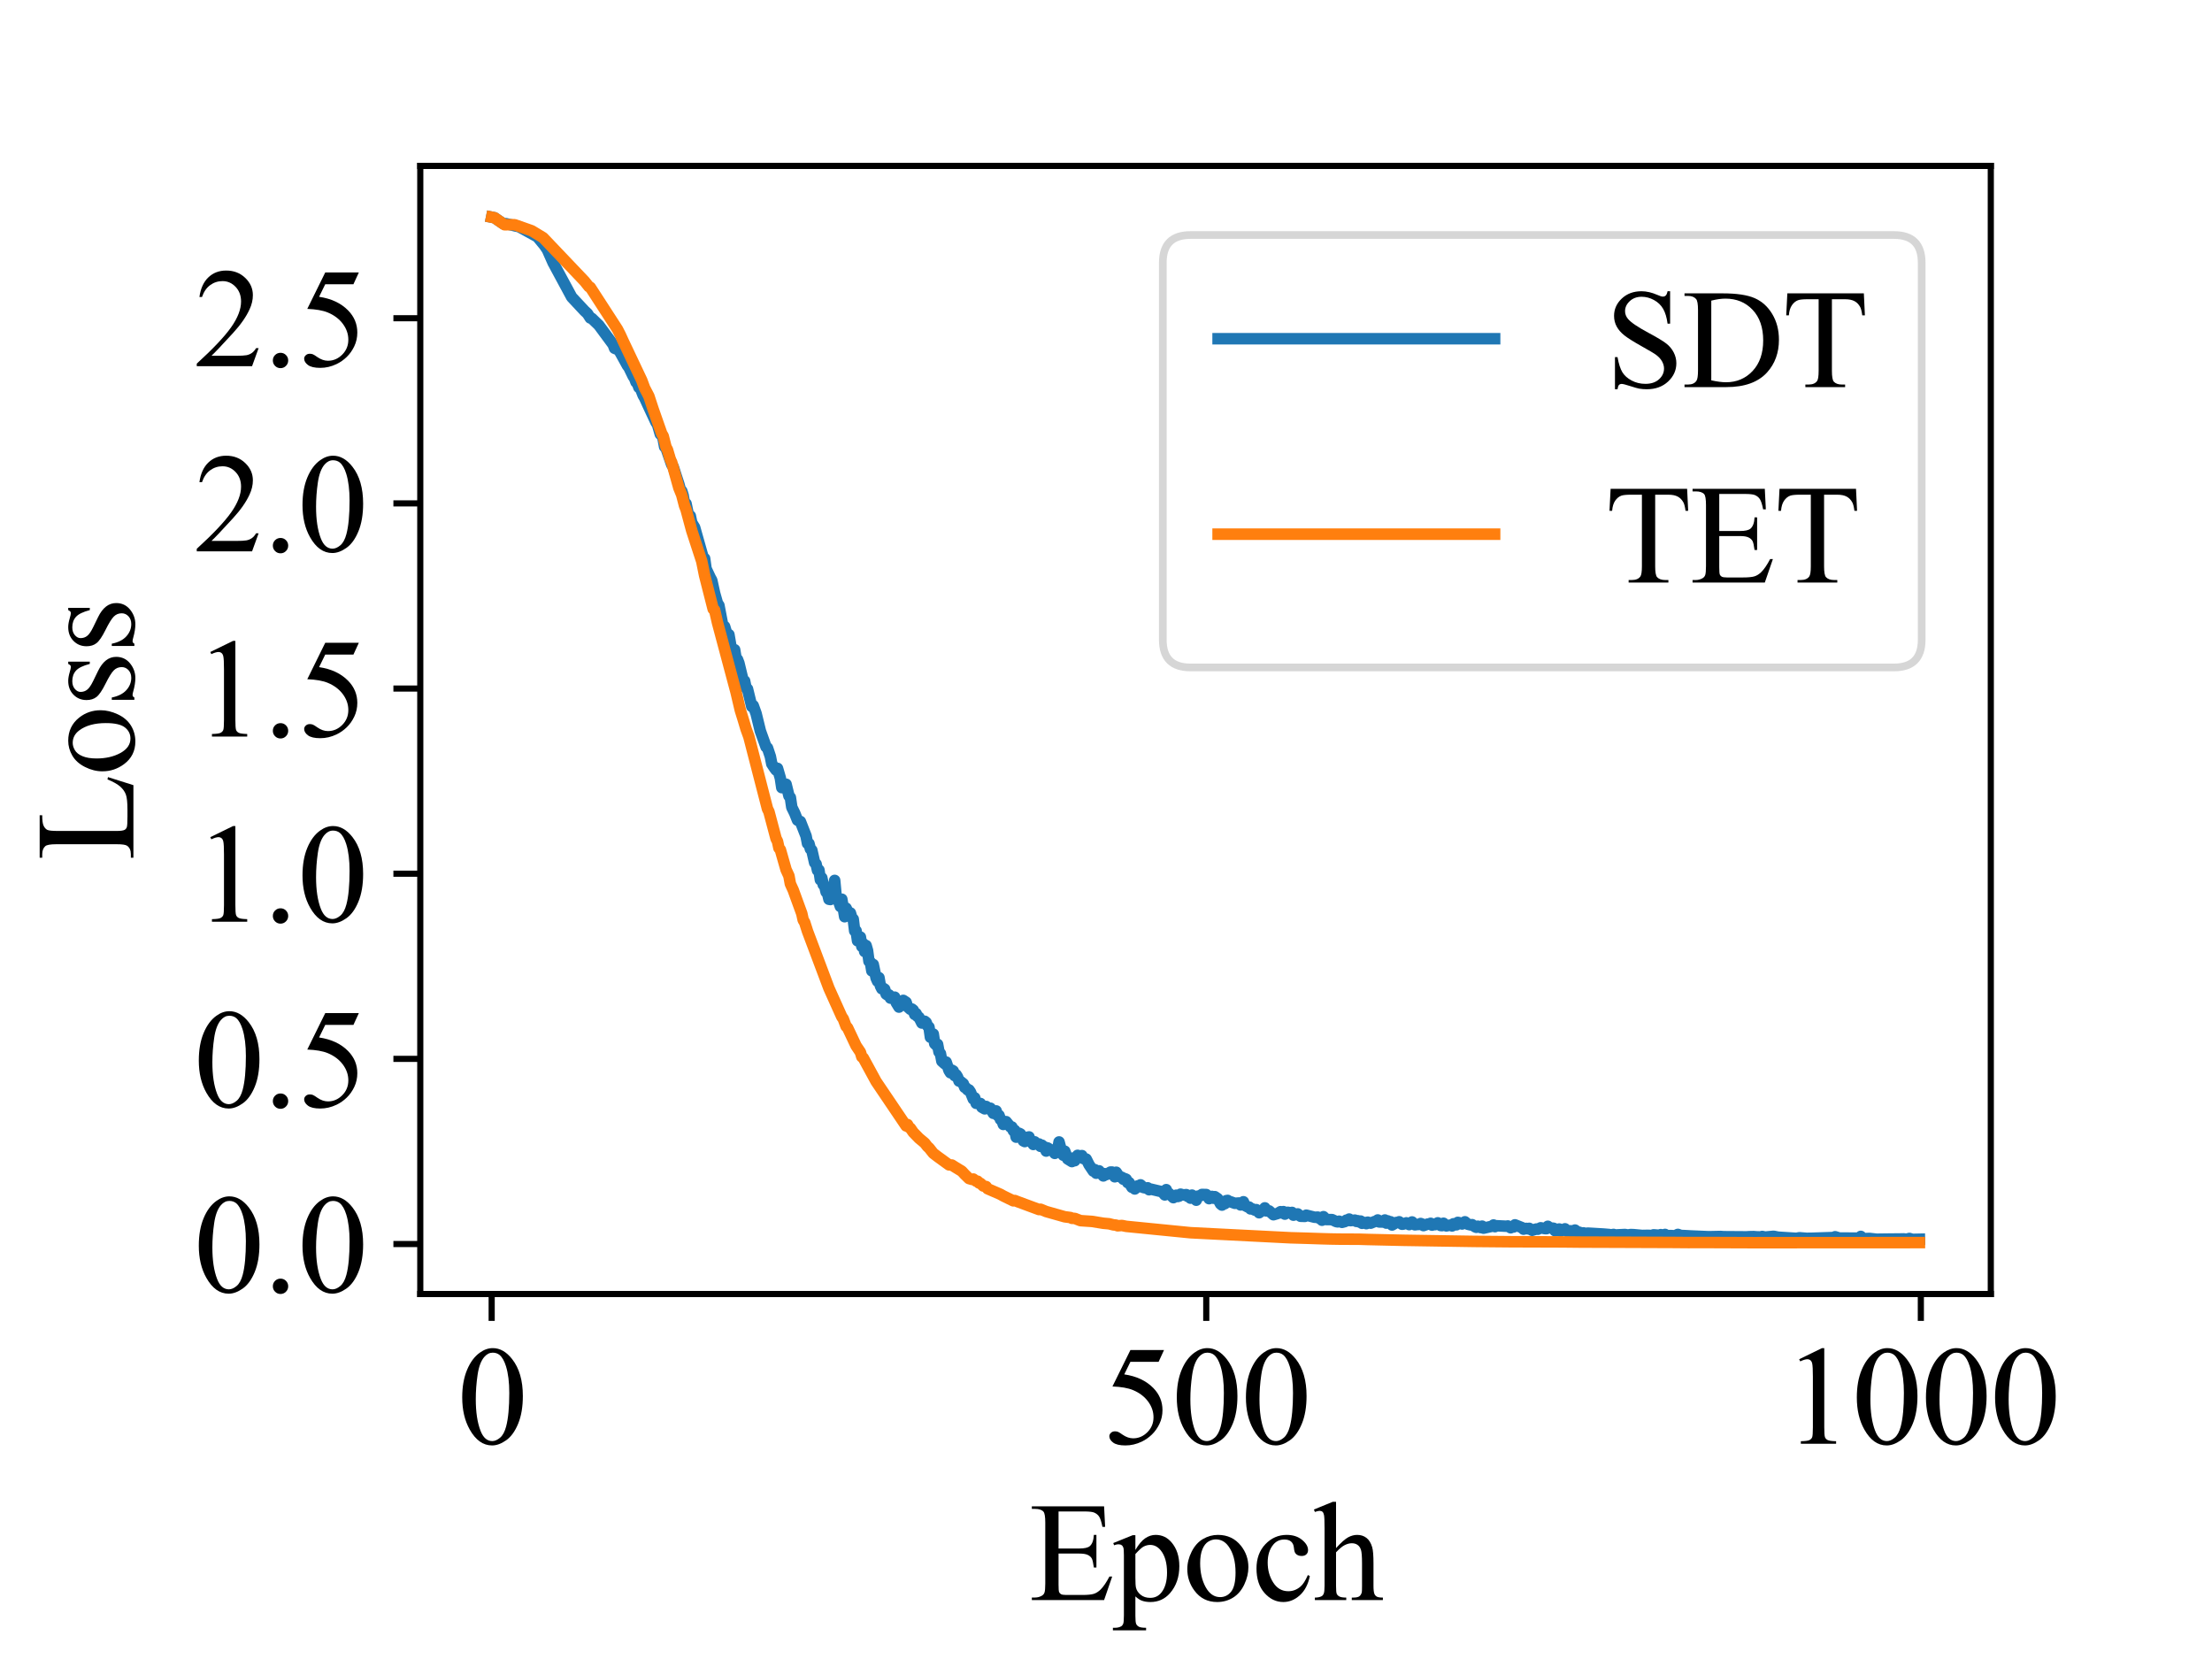 <?xml version="1.0" encoding="utf-8" standalone="no"?>
<!DOCTYPE svg PUBLIC "-//W3C//DTD SVG 1.1//EN"
  "http://www.w3.org/Graphics/SVG/1.1/DTD/svg11.dtd">
<svg xmlns:xlink="http://www.w3.org/1999/xlink" width="288pt" height="216pt" viewBox="0 0 288 216" xmlns="http://www.w3.org/2000/svg" version="1.1">
 <defs>
  <style type="text/css">*{stroke-linejoin: round; stroke-linecap: butt}</style>
 </defs>
 <g id="figure_1">
  <g id="patch_1">
   <path d="M 0 216 
L 288 216 
L 288 0 
L 0 0 
z
" style="fill: #ffffff"/>
  </g>
  <g id="axes_1">
   <g id="patch_2">
    <path d="M 54.72 168.48 
L 259.2 168.48 
L 259.2 21.6 
L 54.72 21.6 
z
" style="fill: #ffffff"/>
   </g>
   <g id="matplotlib.axis_1">
    <g id="xtick_1">
     <g id="line2d_1">
      <defs>
       <path id="m51572cda34" d="M 0 0 
L 0 3.5 
" style="stroke: #000000; stroke-width: 0.8"/>
      </defs>
      <g>
       <use xlink:href="#m51572cda34" x="64.015" y="168.48" style="stroke: #000000; stroke-width: 0.8"/>
      </g>
     </g>
     <g id="text_1">
      <!-- 0 -->
      <g transform="translate(59.515 187.979)scale(0.18 -0.18)">
       <defs>
        <path id="TimesNewRomanPSMT-30" d="M 231 2094 
Q 231 2819 450 3342 
Q 669 3866 1031 4122 
Q 1313 4325 1613 4325 
Q 2100 4325 2488 3828 
Q 2972 3213 2972 2159 
Q 2972 1422 2759 906 
Q 2547 391 2217 158 
Q 1888 -75 1581 -75 
Q 975 -75 572 641 
Q 231 1244 231 2094 
z
M 844 2016 
Q 844 1141 1059 588 
Q 1238 122 1591 122 
Q 1759 122 1940 273 
Q 2122 425 2216 781 
Q 2359 1319 2359 2297 
Q 2359 3022 2209 3506 
Q 2097 3866 1919 4016 
Q 1791 4119 1609 4119 
Q 1397 4119 1231 3928 
Q 1006 3669 925 3112 
Q 844 2556 844 2016 
z
" transform="scale(0.016)"/>
       </defs>
       <use xlink:href="#TimesNewRomanPSMT-30"/>
      </g>
     </g>
    </g>
    <g id="xtick_2">
     <g id="line2d_2">
      <g>
       <use xlink:href="#m51572cda34" x="157.053" y="168.48" style="stroke: #000000; stroke-width: 0.8"/>
      </g>
     </g>
     <g id="text_2">
      <!-- 500 -->
      <g transform="translate(143.553 187.979)scale(0.18 -0.18)">
       <defs>
        <path id="TimesNewRomanPSMT-35" d="M 2778 4238 
L 2534 3706 
L 1259 3706 
L 981 3138 
Q 1809 3016 2294 2522 
Q 2709 2097 2709 1522 
Q 2709 1188 2573 903 
Q 2438 619 2231 419 
Q 2025 219 1772 97 
Q 1413 -75 1034 -75 
Q 653 -75 479 54 
Q 306 184 306 341 
Q 306 428 378 495 
Q 450 563 559 563 
Q 641 563 702 538 
Q 763 513 909 409 
Q 1144 247 1384 247 
Q 1750 247 2026 523 
Q 2303 800 2303 1197 
Q 2303 1581 2056 1914 
Q 1809 2247 1375 2428 
Q 1034 2569 447 2591 
L 1259 4238 
L 2778 4238 
z
" transform="scale(0.016)"/>
       </defs>
       <use xlink:href="#TimesNewRomanPSMT-35"/>
       <use xlink:href="#TimesNewRomanPSMT-30" x="50"/>
       <use xlink:href="#TimesNewRomanPSMT-30" x="100"/>
      </g>
     </g>
    </g>
    <g id="xtick_3">
     <g id="line2d_3">
      <g>
       <use xlink:href="#m51572cda34" x="250.092" y="168.48" style="stroke: #000000; stroke-width: 0.8"/>
      </g>
     </g>
     <g id="text_3">
      <!-- 1000 -->
      <g transform="translate(232.092 187.979)scale(0.18 -0.18)">
       <defs>
        <path id="TimesNewRomanPSMT-31" d="M 750 3822 
L 1781 4325 
L 1884 4325 
L 1884 747 
Q 1884 391 1914 303 
Q 1944 216 2037 169 
Q 2131 122 2419 116 
L 2419 0 
L 825 0 
L 825 116 
Q 1125 122 1212 167 
Q 1300 213 1334 289 
Q 1369 366 1369 747 
L 1369 3034 
Q 1369 3497 1338 3628 
Q 1316 3728 1258 3775 
Q 1200 3822 1119 3822 
Q 1003 3822 797 3725 
L 750 3822 
z
" transform="scale(0.016)"/>
       </defs>
       <use xlink:href="#TimesNewRomanPSMT-31"/>
       <use xlink:href="#TimesNewRomanPSMT-30" x="50"/>
       <use xlink:href="#TimesNewRomanPSMT-30" x="100"/>
       <use xlink:href="#TimesNewRomanPSMT-30" x="150"/>
      </g>
     </g>
    </g>
    <g id="text_4">
     <!-- Epoch -->
     <g transform="translate(133.968 208.328)scale(0.18 -0.18)">
      <defs>
       <path id="TimesNewRomanPSMT-45" d="M 1338 4006 
L 1338 2331 
L 2269 2331 
Q 2631 2331 2753 2441 
Q 2916 2584 2934 2947 
L 3050 2947 
L 3050 1472 
L 2934 1472 
Q 2891 1781 2847 1869 
Q 2791 1978 2662 2040 
Q 2534 2103 2269 2103 
L 1338 2103 
L 1338 706 
Q 1338 425 1363 364 
Q 1388 303 1450 267 
Q 1513 231 1688 231 
L 2406 231 
Q 2766 231 2928 281 
Q 3091 331 3241 478 
Q 3434 672 3638 1063 
L 3763 1063 
L 3397 0 
L 131 0 
L 131 116 
L 281 116 
Q 431 116 566 188 
Q 666 238 702 338 
Q 738 438 738 747 
L 738 3500 
Q 738 3903 656 3997 
Q 544 4122 281 4122 
L 131 4122 
L 131 4238 
L 3397 4238 
L 3444 3309 
L 3322 3309 
Q 3256 3644 3176 3769 
Q 3097 3894 2941 3959 
Q 2816 4006 2500 4006 
L 1338 4006 
z
" transform="scale(0.016)"/>
       <path id="TimesNewRomanPSMT-70" d="M -6 2578 
L 875 2934 
L 994 2934 
L 994 2266 
Q 1216 2644 1439 2795 
Q 1663 2947 1909 2947 
Q 2341 2947 2628 2609 
Q 2981 2197 2981 1534 
Q 2981 794 2556 309 
Q 2206 -88 1675 -88 
Q 1444 -88 1275 -22 
Q 1150 25 994 166 
L 994 -706 
Q 994 -1000 1030 -1079 
Q 1066 -1159 1155 -1206 
Q 1244 -1253 1478 -1253 
L 1478 -1369 
L -22 -1369 
L -22 -1253 
L 56 -1253 
Q 228 -1256 350 -1188 
Q 409 -1153 442 -1076 
Q 475 -1000 475 -688 
L 475 2019 
Q 475 2297 450 2372 
Q 425 2447 370 2484 
Q 316 2522 222 2522 
Q 147 2522 31 2478 
L -6 2578 
z
M 994 2081 
L 994 1013 
Q 994 666 1022 556 
Q 1066 375 1236 237 
Q 1406 100 1666 100 
Q 1978 100 2172 344 
Q 2425 663 2425 1241 
Q 2425 1897 2138 2250 
Q 1938 2494 1663 2494 
Q 1513 2494 1366 2419 
Q 1253 2363 994 2081 
z
" transform="scale(0.016)"/>
       <path id="TimesNewRomanPSMT-6f" d="M 1600 2947 
Q 2250 2947 2644 2453 
Q 2978 2031 2978 1484 
Q 2978 1100 2793 706 
Q 2609 313 2286 112 
Q 1963 -88 1566 -88 
Q 919 -88 538 428 
Q 216 863 216 1403 
Q 216 1797 411 2186 
Q 606 2575 925 2761 
Q 1244 2947 1600 2947 
z
M 1503 2744 
Q 1338 2744 1170 2645 
Q 1003 2547 900 2300 
Q 797 2053 797 1666 
Q 797 1041 1045 587 
Q 1294 134 1700 134 
Q 2003 134 2200 384 
Q 2397 634 2397 1244 
Q 2397 2006 2069 2444 
Q 1847 2744 1503 2744 
z
" transform="scale(0.016)"/>
       <path id="TimesNewRomanPSMT-63" d="M 2631 1088 
Q 2516 522 2178 217 
Q 1841 -88 1431 -88 
Q 944 -88 581 321 
Q 219 731 219 1428 
Q 219 2103 620 2525 
Q 1022 2947 1584 2947 
Q 2006 2947 2278 2723 
Q 2550 2500 2550 2259 
Q 2550 2141 2473 2067 
Q 2397 1994 2259 1994 
Q 2075 1994 1981 2113 
Q 1928 2178 1911 2362 
Q 1894 2547 1784 2644 
Q 1675 2738 1481 2738 
Q 1169 2738 978 2506 
Q 725 2200 725 1697 
Q 725 1184 976 792 
Q 1228 400 1656 400 
Q 1963 400 2206 609 
Q 2378 753 2541 1131 
L 2631 1088 
z
" transform="scale(0.016)"/>
       <path id="TimesNewRomanPSMT-68" d="M 1041 4444 
L 1041 2350 
Q 1388 2731 1591 2839 
Q 1794 2947 1997 2947 
Q 2241 2947 2416 2812 
Q 2591 2678 2675 2391 
Q 2734 2191 2734 1659 
L 2734 647 
Q 2734 375 2778 275 
Q 2809 200 2884 156 
Q 2959 113 3159 113 
L 3159 0 
L 1753 0 
L 1753 113 
L 1819 113 
Q 2019 113 2097 173 
Q 2175 234 2206 353 
Q 2216 403 2216 647 
L 2216 1659 
Q 2216 2128 2167 2275 
Q 2119 2422 2012 2495 
Q 1906 2569 1756 2569 
Q 1603 2569 1437 2487 
Q 1272 2406 1041 2159 
L 1041 647 
Q 1041 353 1073 281 
Q 1106 209 1195 161 
Q 1284 113 1503 113 
L 1503 0 
L 84 0 
L 84 113 
Q 275 113 384 172 
Q 447 203 484 290 
Q 522 378 522 647 
L 522 3238 
Q 522 3728 498 3840 
Q 475 3953 426 3993 
Q 378 4034 297 4034 
Q 231 4034 84 3984 
L 41 4094 
L 897 4444 
L 1041 4444 
z
" transform="scale(0.016)"/>
      </defs>
      <use xlink:href="#TimesNewRomanPSMT-45"/>
      <use xlink:href="#TimesNewRomanPSMT-70" x="61.084"/>
      <use xlink:href="#TimesNewRomanPSMT-6f" x="111.084"/>
      <use xlink:href="#TimesNewRomanPSMT-63" x="161.084"/>
      <use xlink:href="#TimesNewRomanPSMT-68" x="205.469"/>
     </g>
    </g>
   </g>
   <g id="matplotlib.axis_2">
    <g id="ytick_1">
     <g id="line2d_4">
      <defs>
       <path id="mfb3b4f36f5" d="M 0 0 
L -3.5 0 
" style="stroke: #000000; stroke-width: 0.8"/>
      </defs>
      <g>
       <use xlink:href="#mfb3b4f36f5" x="54.72" y="161.972" style="stroke: #000000; stroke-width: 0.8"/>
      </g>
     </g>
     <g id="text_5">
      <!-- 0.0 -->
      <g transform="translate(25.22 168.221)scale(0.18 -0.18)">
       <defs>
        <path id="TimesNewRomanPSMT-2e" d="M 800 606 
Q 947 606 1047 504 
Q 1147 403 1147 259 
Q 1147 116 1045 14 
Q 944 -88 800 -88 
Q 656 -88 554 14 
Q 453 116 453 259 
Q 453 406 554 506 
Q 656 606 800 606 
z
" transform="scale(0.016)"/>
       </defs>
       <use xlink:href="#TimesNewRomanPSMT-30"/>
       <use xlink:href="#TimesNewRomanPSMT-2e" x="50"/>
       <use xlink:href="#TimesNewRomanPSMT-30" x="75"/>
      </g>
     </g>
    </g>
    <g id="ytick_2">
     <g id="line2d_5">
      <g>
       <use xlink:href="#mfb3b4f36f5" x="54.72" y="137.863" style="stroke: #000000; stroke-width: 0.8"/>
      </g>
     </g>
     <g id="text_6">
      <!-- 0.5 -->
      <g transform="translate(25.22 144.113)scale(0.18 -0.18)">
       <use xlink:href="#TimesNewRomanPSMT-30"/>
       <use xlink:href="#TimesNewRomanPSMT-2e" x="50"/>
       <use xlink:href="#TimesNewRomanPSMT-35" x="75"/>
      </g>
     </g>
    </g>
    <g id="ytick_3">
     <g id="line2d_6">
      <g>
       <use xlink:href="#mfb3b4f36f5" x="54.72" y="113.755" style="stroke: #000000; stroke-width: 0.8"/>
      </g>
     </g>
     <g id="text_7">
      <!-- 1.0 -->
      <g transform="translate(25.22 120.005)scale(0.18 -0.18)">
       <use xlink:href="#TimesNewRomanPSMT-31"/>
       <use xlink:href="#TimesNewRomanPSMT-2e" x="50"/>
       <use xlink:href="#TimesNewRomanPSMT-30" x="75"/>
      </g>
     </g>
    </g>
    <g id="ytick_4">
     <g id="line2d_7">
      <g>
       <use xlink:href="#mfb3b4f36f5" x="54.72" y="89.647" style="stroke: #000000; stroke-width: 0.8"/>
      </g>
     </g>
     <g id="text_8">
      <!-- 1.5 -->
      <g transform="translate(25.22 95.897)scale(0.18 -0.18)">
       <use xlink:href="#TimesNewRomanPSMT-31"/>
       <use xlink:href="#TimesNewRomanPSMT-2e" x="50"/>
       <use xlink:href="#TimesNewRomanPSMT-35" x="75"/>
      </g>
     </g>
    </g>
    <g id="ytick_5">
     <g id="line2d_8">
      <g>
       <use xlink:href="#mfb3b4f36f5" x="54.72" y="65.539" style="stroke: #000000; stroke-width: 0.8"/>
      </g>
     </g>
     <g id="text_9">
      <!-- 2.0 -->
      <g transform="translate(25.22 71.788)scale(0.18 -0.18)">
       <defs>
        <path id="TimesNewRomanPSMT-32" d="M 2934 816 
L 2638 0 
L 138 0 
L 138 116 
Q 1241 1122 1691 1759 
Q 2141 2397 2141 2925 
Q 2141 3328 1894 3587 
Q 1647 3847 1303 3847 
Q 991 3847 742 3664 
Q 494 3481 375 3128 
L 259 3128 
Q 338 3706 661 4015 
Q 984 4325 1469 4325 
Q 1984 4325 2329 3994 
Q 2675 3663 2675 3213 
Q 2675 2891 2525 2569 
Q 2294 2063 1775 1497 
Q 997 647 803 472 
L 1909 472 
Q 2247 472 2383 497 
Q 2519 522 2628 598 
Q 2738 675 2819 816 
L 2934 816 
z
" transform="scale(0.016)"/>
       </defs>
       <use xlink:href="#TimesNewRomanPSMT-32"/>
       <use xlink:href="#TimesNewRomanPSMT-2e" x="50"/>
       <use xlink:href="#TimesNewRomanPSMT-30" x="75"/>
      </g>
     </g>
    </g>
    <g id="ytick_6">
     <g id="line2d_9">
      <g>
       <use xlink:href="#mfb3b4f36f5" x="54.72" y="41.431" style="stroke: #000000; stroke-width: 0.8"/>
      </g>
     </g>
     <g id="text_10">
      <!-- 2.5 -->
      <g transform="translate(25.22 47.68)scale(0.18 -0.18)">
       <use xlink:href="#TimesNewRomanPSMT-32"/>
       <use xlink:href="#TimesNewRomanPSMT-2e" x="50"/>
       <use xlink:href="#TimesNewRomanPSMT-35" x="75"/>
      </g>
     </g>
    </g>
    <g id="text_11">
     <!-- Loss -->
     <g transform="translate(17.37 112.043)rotate(-90)scale(0.18 -0.18)">
      <defs>
       <path id="TimesNewRomanPSMT-4c" d="M 3669 1172 
L 3772 1150 
L 3409 0 
L 128 0 
L 128 116 
L 288 116 
Q 556 116 672 291 
Q 738 391 738 753 
L 738 3488 
Q 738 3884 650 3984 
Q 528 4122 288 4122 
L 128 4122 
L 128 4238 
L 2047 4238 
L 2047 4122 
Q 1709 4125 1573 4059 
Q 1438 3994 1388 3894 
Q 1338 3794 1338 3416 
L 1338 753 
Q 1338 494 1388 397 
Q 1425 331 1503 300 
Q 1581 269 1991 269 
L 2300 269 
Q 2788 269 2984 341 
Q 3181 413 3343 595 
Q 3506 778 3669 1172 
z
" transform="scale(0.016)"/>
       <path id="TimesNewRomanPSMT-73" d="M 2050 2947 
L 2050 1972 
L 1947 1972 
Q 1828 2431 1642 2597 
Q 1456 2763 1169 2763 
Q 950 2763 815 2647 
Q 681 2531 681 2391 
Q 681 2216 781 2091 
Q 878 1963 1175 1819 
L 1631 1597 
Q 2266 1288 2266 781 
Q 2266 391 1970 151 
Q 1675 -88 1309 -88 
Q 1047 -88 709 6 
Q 606 38 541 38 
Q 469 38 428 -44 
L 325 -44 
L 325 978 
L 428 978 
Q 516 541 762 319 
Q 1009 97 1316 97 
Q 1531 97 1667 223 
Q 1803 350 1803 528 
Q 1803 744 1651 891 
Q 1500 1038 1047 1263 
Q 594 1488 453 1669 
Q 313 1847 313 2119 
Q 313 2472 555 2709 
Q 797 2947 1181 2947 
Q 1350 2947 1591 2875 
Q 1750 2828 1803 2828 
Q 1853 2828 1881 2850 
Q 1909 2872 1947 2947 
L 2050 2947 
z
" transform="scale(0.016)"/>
      </defs>
      <use xlink:href="#TimesNewRomanPSMT-4c"/>
      <use xlink:href="#TimesNewRomanPSMT-6f" x="61.084"/>
      <use xlink:href="#TimesNewRomanPSMT-73" x="111.084"/>
      <use xlink:href="#TimesNewRomanPSMT-73" x="150"/>
     </g>
    </g>
   </g>
   <g id="line2d_10">
    <path d="M 64.015 28.276 
L 64.387 28.351 
L 65.503 29.114 
L 65.875 29.122 
L 66.806 29.344 
L 67.178 29.438 
L 67.55 29.504 
L 69.969 30.834 
L 70.899 31.964 
L 71.272 32.522 
L 72.016 34.201 
L 74.435 38.683 
L 76.11 40.476 
L 76.482 40.822 
L 76.854 41.402 
L 77.04 41.441 
L 77.97 42.342 
L 79.831 44.858 
L 80.017 45.343 
L 80.575 45.572 
L 81.692 47.593 
L 81.878 47.831 
L 82.436 48.979 
L 82.622 49.255 
L 82.808 49.751 
L 82.994 49.9 
L 83.18 50.442 
L 83.367 50.521 
L 83.739 51.467 
L 83.925 51.783 
L 84.297 52.593 
L 85.413 54.988 
L 85.599 55.251 
L 85.972 56.528 
L 86.158 56.602 
L 86.344 57.16 
L 86.53 58.168 
L 86.716 58.331 
L 87.088 59.428 
L 87.46 60.507 
L 87.646 60.763 
L 88.391 63.052 
L 88.577 63.74 
L 88.763 63.927 
L 88.949 64.52 
L 89.135 65.606 
L 89.321 65.576 
L 89.693 67.361 
L 89.879 67.177 
L 90.065 68.058 
L 90.437 68.664 
L 91.554 72.612 
L 91.74 72.711 
L 91.926 74.043 
L 92.484 75.226 
L 92.67 75.557 
L 93.043 77.249 
L 93.415 78.56 
L 93.601 78.822 
L 94.159 81.734 
L 94.345 81.569 
L 94.717 82.797 
L 94.903 82.625 
L 95.275 84.792 
L 95.462 84.805 
L 95.648 84.59 
L 95.834 85.725 
L 96.02 85.86 
L 96.206 86.341 
L 96.764 88.658 
L 96.95 88.66 
L 97.136 89.597 
L 97.322 89.701 
L 97.881 91.989 
L 98.067 91.863 
L 98.439 92.893 
L 98.997 95.173 
L 99.741 97.251 
L 99.927 97.378 
L 100.3 98.499 
L 100.486 99.457 
L 100.858 100.018 
L 101.044 100.263 
L 101.23 100.038 
L 101.602 101.316 
L 101.788 102.552 
L 101.974 101.981 
L 102.16 102.301 
L 102.346 102.104 
L 102.719 103.626 
L 102.905 103.833 
L 103.091 105.103 
L 103.463 105.858 
L 103.835 106.788 
L 104.207 106.958 
L 104.951 108.854 
L 105.138 109.825 
L 105.324 109.83 
L 105.51 110.537 
L 105.696 110.69 
L 106.068 112.324 
L 106.254 112.489 
L 106.44 113.323 
L 106.626 113.281 
L 106.812 114.553 
L 106.998 114.297 
L 107.184 115.182 
L 107.37 115.341 
L 107.557 116.138 
L 107.743 116.294 
L 107.929 117.084 
L 108.115 117.116 
L 108.487 116.206 
L 108.673 114.627 
L 108.859 116.63 
L 109.231 117.477 
L 109.417 118.03 
L 109.603 117.077 
L 109.976 119.357 
L 110.162 118.236 
L 110.534 119 
L 110.72 118.865 
L 110.906 119.492 
L 111.092 119.672 
L 111.278 121.207 
L 111.464 121.191 
L 111.65 122.49 
L 111.836 122.534 
L 112.022 122.001 
L 112.208 123.233 
L 112.395 122.858 
L 112.581 123.896 
L 112.767 123.109 
L 112.953 123.762 
L 113.139 125.165 
L 113.325 125.272 
L 113.511 126.409 
L 113.697 125.578 
L 114.069 127.341 
L 114.255 127.76 
L 114.441 127.289 
L 114.627 128.371 
L 114.814 128.74 
L 115 128.668 
L 115.186 128.79 
L 115.372 129.431 
L 115.558 129.556 
L 115.744 129.53 
L 115.93 129.953 
L 116.116 129.867 
L 116.302 130.013 
L 116.488 129.828 
L 116.674 130.516 
L 117.046 131.123 
L 117.233 130.651 
L 117.419 130.666 
L 117.605 130.246 
L 117.977 130.494 
L 118.163 131.079 
L 118.535 131.413 
L 118.721 131.37 
L 118.907 131.514 
L 119.093 132.082 
L 119.279 131.96 
L 119.465 132.352 
L 119.652 132.453 
L 120.024 133.197 
L 120.396 132.966 
L 120.582 133.119 
L 120.768 133.581 
L 120.954 133.73 
L 121.14 135.052 
L 121.326 135.114 
L 121.512 134.633 
L 121.698 135.881 
L 121.884 136.068 
L 122.071 135.966 
L 122.257 136.969 
L 122.443 137.173 
L 122.629 138.167 
L 123.001 138.503 
L 123.187 138.276 
L 123.559 139.376 
L 123.745 139.673 
L 123.931 139.332 
L 124.117 139.441 
L 124.303 140.054 
L 124.49 139.929 
L 124.676 140.228 
L 124.862 140.754 
L 125.048 140.802 
L 125.42 141.1 
L 125.606 141.576 
L 125.792 141.65 
L 125.978 141.9 
L 126.164 141.905 
L 126.35 142.177 
L 126.722 143.094 
L 126.909 142.934 
L 127.095 143.655 
L 127.653 143.675 
L 127.839 144.162 
L 128.211 144.371 
L 128.397 144.059 
L 128.583 144.342 
L 128.955 144.29 
L 129.328 144.954 
L 129.7 144.639 
L 129.886 145.227 
L 130.072 145.221 
L 130.258 145.754 
L 130.444 145.856 
L 130.63 146.402 
L 131.002 146.037 
L 131.56 146.733 
L 131.747 146.73 
L 131.933 147.215 
L 132.119 147.165 
L 132.305 148.057 
L 132.677 147.547 
L 132.863 147.639 
L 133.049 147.955 
L 133.235 148.535 
L 133.421 148.632 
L 133.793 148.067 
L 133.979 148.025 
L 134.166 148.635 
L 134.352 148.74 
L 134.538 149.008 
L 134.724 148.667 
L 134.91 148.953 
L 135.282 148.944 
L 135.468 149.252 
L 135.654 149.098 
L 135.84 149.377 
L 136.026 149.345 
L 136.212 149.869 
L 136.398 149.459 
L 136.957 149.821 
L 137.143 149.752 
L 137.329 150.17 
L 137.515 149.823 
L 137.701 149.72 
L 137.887 148.679 
L 138.259 150.074 
L 138.445 150.414 
L 138.631 149.883 
L 139.004 150.891 
L 139.562 151.237 
L 139.748 150.769 
L 139.934 151.123 
L 140.306 150.422 
L 140.492 150.7 
L 140.678 150.49 
L 140.864 150.457 
L 141.05 150.842 
L 141.423 150.909 
L 141.795 151.651 
L 142.353 152.482 
L 142.539 152.284 
L 142.725 152.751 
L 143.097 152.441 
L 143.655 153.105 
L 143.842 152.811 
L 144.028 152.935 
L 144.586 152.6 
L 144.772 152.595 
L 144.958 152.751 
L 145.144 153.218 
L 145.33 152.624 
L 145.702 153.173 
L 146.074 153.289 
L 146.261 153.537 
L 146.447 153.455 
L 146.633 153.539 
L 146.819 153.974 
L 147.005 153.963 
L 147.377 154.586 
L 147.563 154.485 
L 147.749 154.802 
L 148.121 154.404 
L 148.307 154.519 
L 148.493 154.266 
L 148.866 154.614 
L 149.238 154.69 
L 149.424 154.65 
L 149.61 154.904 
L 149.796 154.814 
L 151.099 155.12 
L 151.285 155.134 
L 151.657 155.577 
L 151.843 154.89 
L 152.029 155.392 
L 152.215 155.391 
L 152.773 155.935 
L 153.145 155.614 
L 153.331 155.787 
L 153.518 155.737 
L 153.704 155.479 
L 154.076 155.582 
L 154.448 155.537 
L 154.634 155.767 
L 154.82 155.707 
L 155.006 155.999 
L 155.192 155.603 
L 155.378 155.787 
L 155.564 155.805 
L 155.75 156.266 
L 155.937 155.741 
L 156.309 155.676 
L 156.495 155.515 
L 157.053 155.528 
L 157.425 156.066 
L 157.797 155.771 
L 157.983 156.008 
L 158.169 155.803 
L 158.542 156.063 
L 158.914 156.748 
L 159.1 156.903 
L 159.286 156.59 
L 159.472 156.72 
L 159.658 156.324 
L 159.844 156.292 
L 160.03 156.476 
L 160.216 156.469 
L 160.775 156.67 
L 161.333 156.627 
L 161.519 156.88 
L 161.705 156.858 
L 161.891 156.469 
L 162.077 156.944 
L 162.449 157.14 
L 162.635 157.156 
L 162.821 157.4 
L 163.008 157.378 
L 163.38 157.556 
L 163.566 157.491 
L 163.938 157.9 
L 164.31 157.61 
L 164.496 157.632 
L 164.682 157.263 
L 164.868 157.658 
L 165.24 157.655 
L 165.799 158.157 
L 166.357 157.991 
L 166.729 157.759 
L 166.915 157.937 
L 167.101 157.752 
L 167.287 158.078 
L 167.659 157.839 
L 168.032 157.909 
L 168.218 157.854 
L 168.404 158.214 
L 168.59 158.104 
L 168.776 158.151 
L 168.962 158.049 
L 169.334 158.358 
L 169.892 158.374 
L 170.078 158.215 
L 171.195 158.493 
L 171.567 158.465 
L 171.753 158.615 
L 171.939 158.598 
L 172.125 158.872 
L 172.311 158.408 
L 172.684 158.787 
L 173.428 158.792 
L 173.986 159.054 
L 174.172 159.086 
L 174.358 158.999 
L 174.73 159.149 
L 175.103 159.047 
L 175.289 158.864 
L 175.475 158.923 
L 175.661 158.72 
L 175.847 158.927 
L 176.405 158.857 
L 176.591 159.023 
L 176.777 158.934 
L 176.963 159.095 
L 177.149 158.98 
L 177.335 159.273 
L 177.708 159.168 
L 177.894 159.319 
L 178.08 159.126 
L 178.452 159.257 
L 179.01 159.03 
L 179.196 159.015 
L 179.382 158.837 
L 179.568 159.098 
L 180.127 159.11 
L 180.313 158.841 
L 180.499 159.248 
L 180.685 158.959 
L 180.871 159.137 
L 181.057 159.074 
L 181.243 159.493 
L 181.801 159.164 
L 181.987 159.176 
L 182.173 159.073 
L 182.546 159.397 
L 182.732 159.372 
L 183.104 159.211 
L 183.476 159.441 
L 183.662 159.341 
L 183.848 159.097 
L 184.22 159.469 
L 184.592 159.423 
L 184.779 159.422 
L 184.965 159.298 
L 185.151 159.366 
L 185.337 159.571 
L 185.895 159.369 
L 186.081 159.385 
L 186.267 159.273 
L 186.453 159.511 
L 186.639 159.377 
L 186.825 159.451 
L 187.198 159.211 
L 187.57 159.561 
L 187.756 159.575 
L 187.942 159.265 
L 188.314 159.61 
L 188.872 159.498 
L 189.058 159.616 
L 189.244 159.336 
L 189.617 159.47 
L 189.803 159.153 
L 189.989 159.191 
L 190.361 159.364 
L 190.733 159.076 
L 191.105 159.393 
L 191.477 159.483 
L 191.663 159.447 
L 192.036 159.716 
L 192.222 159.796 
L 192.408 159.651 
L 192.78 159.83 
L 192.966 159.641 
L 193.152 159.906 
L 194.268 159.654 
L 194.455 159.493 
L 194.641 159.711 
L 194.827 159.59 
L 196.129 159.654 
L 196.315 159.617 
L 196.687 159.855 
L 196.874 159.72 
L 197.06 159.756 
L 197.246 159.473 
L 198.176 159.842 
L 198.362 160.036 
L 198.734 159.935 
L 198.92 159.994 
L 199.106 159.928 
L 199.479 160.185 
L 200.037 160.015 
L 200.223 160.046 
L 200.595 159.857 
L 201.153 159.966 
L 201.339 159.972 
L 201.525 159.662 
L 201.712 159.86 
L 202.27 159.917 
L 202.456 160.235 
L 202.642 160.04 
L 202.828 160.193 
L 203.014 160.014 
L 203.2 160.286 
L 203.386 160.116 
L 203.572 160.144 
L 203.758 159.99 
L 204.131 160.369 
L 204.503 160.244 
L 204.689 160.383 
L 204.875 160.329 
L 205.061 160.152 
L 205.433 160.443 
L 205.619 160.432 
L 205.805 160.538 
L 206.177 160.518 
L 206.363 160.596 
L 206.736 160.551 
L 208.782 160.672 
L 209.527 160.734 
L 209.713 160.789 
L 210.085 160.72 
L 210.271 160.8 
L 210.643 160.775 
L 211.574 160.731 
L 211.946 160.798 
L 212.318 160.737 
L 212.69 160.751 
L 213.807 160.853 
L 214.551 160.838 
L 215.109 160.861 
L 215.295 160.772 
L 216.039 160.832 
L 216.226 160.749 
L 216.412 160.888 
L 216.784 160.72 
L 216.97 160.887 
L 217.528 160.867 
L 218.086 160.903 
L 218.458 160.719 
L 218.831 160.854 
L 219.389 160.878 
L 220.133 160.919 
L 222.366 161.016 
L 222.738 161.015 
L 224.041 160.988 
L 224.413 161.018 
L 227.39 161.039 
L 227.762 161.014 
L 228.321 161.003 
L 228.693 161.034 
L 229.251 161.052 
L 229.437 160.987 
L 229.809 161.069 
L 230.926 160.966 
L 231.484 161.079 
L 233.903 161.233 
L 234.275 161.154 
L 235.205 161.229 
L 235.764 161.225 
L 238.741 161.125 
L 238.927 161.023 
L 239.485 161.195 
L 242.09 161.199 
L 242.276 160.979 
L 242.462 161.279 
L 243.393 161.242 
L 244.323 161.347 
L 246.37 161.32 
L 247.114 161.319 
L 247.859 161.303 
L 248.231 161.349 
L 248.603 161.247 
L 248.975 161.366 
L 249.905 161.346 
L 249.905 161.346 
" clip-path="url(#pbec15dd816)" style="fill: none; stroke: #1f77b4; stroke-width: 1.5; stroke-linecap: square"/>
   </g>
   <g id="line2d_11">
    <path d="M 64.015 28.276 
L 64.387 28.351 
L 65.689 29.26 
L 66.992 29.258 
L 67.736 29.518 
L 69.225 30.045 
L 70.713 30.946 
L 76.11 36.615 
L 76.668 37.318 
L 76.854 37.409 
L 80.389 42.869 
L 80.761 43.596 
L 81.134 44.412 
L 83.553 49.515 
L 83.925 50.518 
L 84.483 51.588 
L 85.041 53.284 
L 86.158 56.468 
L 86.344 56.763 
L 86.716 58.218 
L 86.902 58.556 
L 87.274 59.818 
L 87.46 60.207 
L 88.391 63.528 
L 88.763 64.438 
L 89.135 65.866 
L 89.321 66.332 
L 90.065 69.088 
L 91.368 73.082 
L 91.74 74.917 
L 92.856 79.299 
L 93.043 79.437 
L 93.415 81.06 
L 95.834 90.11 
L 96.392 92.476 
L 96.764 93.671 
L 97.136 94.916 
L 97.508 95.939 
L 99.927 105.311 
L 100.113 105.679 
L 101.044 109.185 
L 101.23 109.543 
L 101.416 110.415 
L 101.602 110.632 
L 102.346 113.237 
L 102.719 114.043 
L 102.905 115.07 
L 103.277 115.883 
L 104.393 118.945 
L 104.579 119.793 
L 104.765 120.085 
L 105.138 121.253 
L 107.929 128.67 
L 109.603 132.39 
L 109.789 132.645 
L 110.162 133.633 
L 110.348 133.806 
L 111.464 136.165 
L 112.022 136.994 
L 112.208 137.603 
L 112.395 137.737 
L 114.069 140.81 
L 117.977 146.595 
L 118.163 146.416 
L 118.349 146.777 
L 118.535 146.894 
L 118.907 147.431 
L 119.652 148.197 
L 120.396 148.819 
L 120.768 149.295 
L 120.954 149.45 
L 121.512 150.155 
L 122.071 150.585 
L 123.559 151.666 
L 123.931 151.686 
L 124.303 151.926 
L 125.234 152.494 
L 125.606 152.903 
L 126.164 153.446 
L 126.536 153.556 
L 126.722 153.508 
L 127.095 153.789 
L 127.281 153.793 
L 127.467 154.025 
L 127.653 154.065 
L 128.025 154.419 
L 128.397 154.489 
L 128.583 154.77 
L 130.258 155.499 
L 130.63 155.711 
L 131.933 156.347 
L 132.119 156.303 
L 132.491 156.451 
L 135.282 157.484 
L 135.468 157.44 
L 136.212 157.742 
L 138.631 158.425 
L 139.376 158.522 
L 139.562 158.625 
L 139.934 158.635 
L 140.678 158.927 
L 142.167 159.027 
L 143.655 159.268 
L 144.4 159.335 
L 144.958 159.476 
L 145.33 159.51 
L 145.516 159.596 
L 146.074 159.556 
L 146.633 159.67 
L 155.006 160.499 
L 168.032 161.157 
L 170.265 161.222 
L 172.125 161.284 
L 173.242 161.315 
L 174.358 161.334 
L 176.963 161.346 
L 178.08 161.38 
L 182.732 161.486 
L 191.849 161.629 
L 196.687 161.673 
L 203.386 161.695 
L 205.991 161.721 
L 207.666 161.725 
L 217.714 161.762 
L 219.761 161.778 
L 222.366 161.775 
L 228.321 161.796 
L 249.905 161.785 
L 249.905 161.785 
" clip-path="url(#pbec15dd816)" style="fill: none; stroke: #ff7f0e; stroke-width: 1.5; stroke-linecap: square"/>
   </g>
   <g id="patch_3">
    <path d="M 54.72 168.48 
L 54.72 21.6 
" style="fill: none; stroke: #000000; stroke-width: 0.8; stroke-linejoin: miter; stroke-linecap: square"/>
   </g>
   <g id="patch_4">
    <path d="M 259.2 168.48 
L 259.2 21.6 
" style="fill: none; stroke: #000000; stroke-width: 0.8; stroke-linejoin: miter; stroke-linecap: square"/>
   </g>
   <g id="patch_5">
    <path d="M 54.72 168.48 
L 259.2 168.48 
" style="fill: none; stroke: #000000; stroke-width: 0.8; stroke-linejoin: miter; stroke-linecap: square"/>
   </g>
   <g id="patch_6">
    <path d="M 54.72 21.6 
L 259.2 21.6 
" style="fill: none; stroke: #000000; stroke-width: 0.8; stroke-linejoin: miter; stroke-linecap: square"/>
   </g>
   <g id="legend_1">
    <g id="patch_7">
     <path d="M 154.997 86.901 
L 246.6 86.901 
Q 250.2 86.901 250.2 83.301 
L 250.2 34.2 
Q 250.2 30.6 246.6 30.6 
L 154.997 30.6 
Q 151.397 30.6 151.397 34.2 
L 151.397 83.301 
Q 151.397 86.901 154.997 86.901 
z
" style="fill: #ffffff; opacity: 0.8; stroke: #cccccc; stroke-linejoin: miter"/>
    </g>
    <g id="line2d_12">
     <path d="M 158.597 44.1 
L 176.597 44.1 
L 194.597 44.1 
" style="fill: none; stroke: #1f77b4; stroke-width: 1.5; stroke-linecap: square"/>
    </g>
    <g id="text_12">
     <!-- SDT -->
     <g transform="translate(208.997 50.4)scale(0.18 -0.18)">
      <defs>
       <path id="TimesNewRomanPSMT-53" d="M 2934 4334 
L 2934 2869 
L 2819 2869 
Q 2763 3291 2617 3541 
Q 2472 3791 2203 3937 
Q 1934 4084 1647 4084 
Q 1322 4084 1109 3886 
Q 897 3688 897 3434 
Q 897 3241 1031 3081 
Q 1225 2847 1953 2456 
Q 2547 2138 2764 1967 
Q 2981 1797 3098 1565 
Q 3216 1334 3216 1081 
Q 3216 600 2842 251 
Q 2469 -97 1881 -97 
Q 1697 -97 1534 -69 
Q 1438 -53 1133 45 
Q 828 144 747 144 
Q 669 144 623 97 
Q 578 50 556 -97 
L 441 -97 
L 441 1356 
L 556 1356 
Q 638 900 775 673 
Q 913 447 1195 297 
Q 1478 147 1816 147 
Q 2206 147 2432 353 
Q 2659 559 2659 841 
Q 2659 997 2573 1156 
Q 2488 1316 2306 1453 
Q 2184 1547 1640 1851 
Q 1097 2156 867 2337 
Q 638 2519 519 2737 
Q 400 2956 400 3219 
Q 400 3675 750 4004 
Q 1100 4334 1641 4334 
Q 1978 4334 2356 4169 
Q 2531 4091 2603 4091 
Q 2684 4091 2736 4139 
Q 2788 4188 2819 4334 
L 2934 4334 
z
" transform="scale(0.016)"/>
       <path id="TimesNewRomanPSMT-44" d="M 109 0 
L 109 116 
L 269 116 
Q 538 116 650 288 
Q 719 391 719 750 
L 719 3488 
Q 719 3884 631 3984 
Q 509 4122 269 4122 
L 109 4122 
L 109 4238 
L 1834 4238 
Q 2784 4238 3279 4022 
Q 3775 3806 4076 3303 
Q 4378 2800 4378 2141 
Q 4378 1256 3841 663 
Q 3238 0 2003 0 
L 109 0 
z
M 1319 306 
Q 1716 219 1984 219 
Q 2709 219 3187 728 
Q 3666 1238 3666 2109 
Q 3666 2988 3187 3494 
Q 2709 4000 1959 4000 
Q 1678 4000 1319 3909 
L 1319 306 
z
" transform="scale(0.016)"/>
       <path id="TimesNewRomanPSMT-54" d="M 3703 4238 
L 3750 3244 
L 3631 3244 
Q 3597 3506 3538 3619 
Q 3441 3800 3280 3886 
Q 3119 3972 2856 3972 
L 2259 3972 
L 2259 734 
Q 2259 344 2344 247 
Q 2463 116 2709 116 
L 2856 116 
L 2856 0 
L 1059 0 
L 1059 116 
L 1209 116 
Q 1478 116 1591 278 
Q 1659 378 1659 734 
L 1659 3972 
L 1150 3972 
Q 853 3972 728 3928 
Q 566 3869 450 3700 
Q 334 3531 313 3244 
L 194 3244 
L 244 4238 
L 3703 4238 
z
" transform="scale(0.016)"/>
      </defs>
      <use xlink:href="#TimesNewRomanPSMT-53"/>
      <use xlink:href="#TimesNewRomanPSMT-44" x="55.615"/>
      <use xlink:href="#TimesNewRomanPSMT-54" x="127.832"/>
     </g>
    </g>
    <g id="line2d_13">
     <path d="M 158.597 69.55 
L 176.597 69.55 
L 194.597 69.55 
" style="fill: none; stroke: #ff7f0e; stroke-width: 1.5; stroke-linecap: square"/>
    </g>
    <g id="text_13">
     <!-- TET -->
     <g transform="translate(208.997 75.85)scale(0.18 -0.18)">
      <use xlink:href="#TimesNewRomanPSMT-54"/>
      <use xlink:href="#TimesNewRomanPSMT-45" x="61.084"/>
      <use xlink:href="#TimesNewRomanPSMT-54" x="122.168"/>
     </g>
    </g>
   </g>
  </g>
 </g>
 <defs>
  <clipPath id="pbec15dd816">
   <rect x="54.72" y="21.6" width="204.48" height="146.88"/>
  </clipPath>
 </defs>
</svg>
